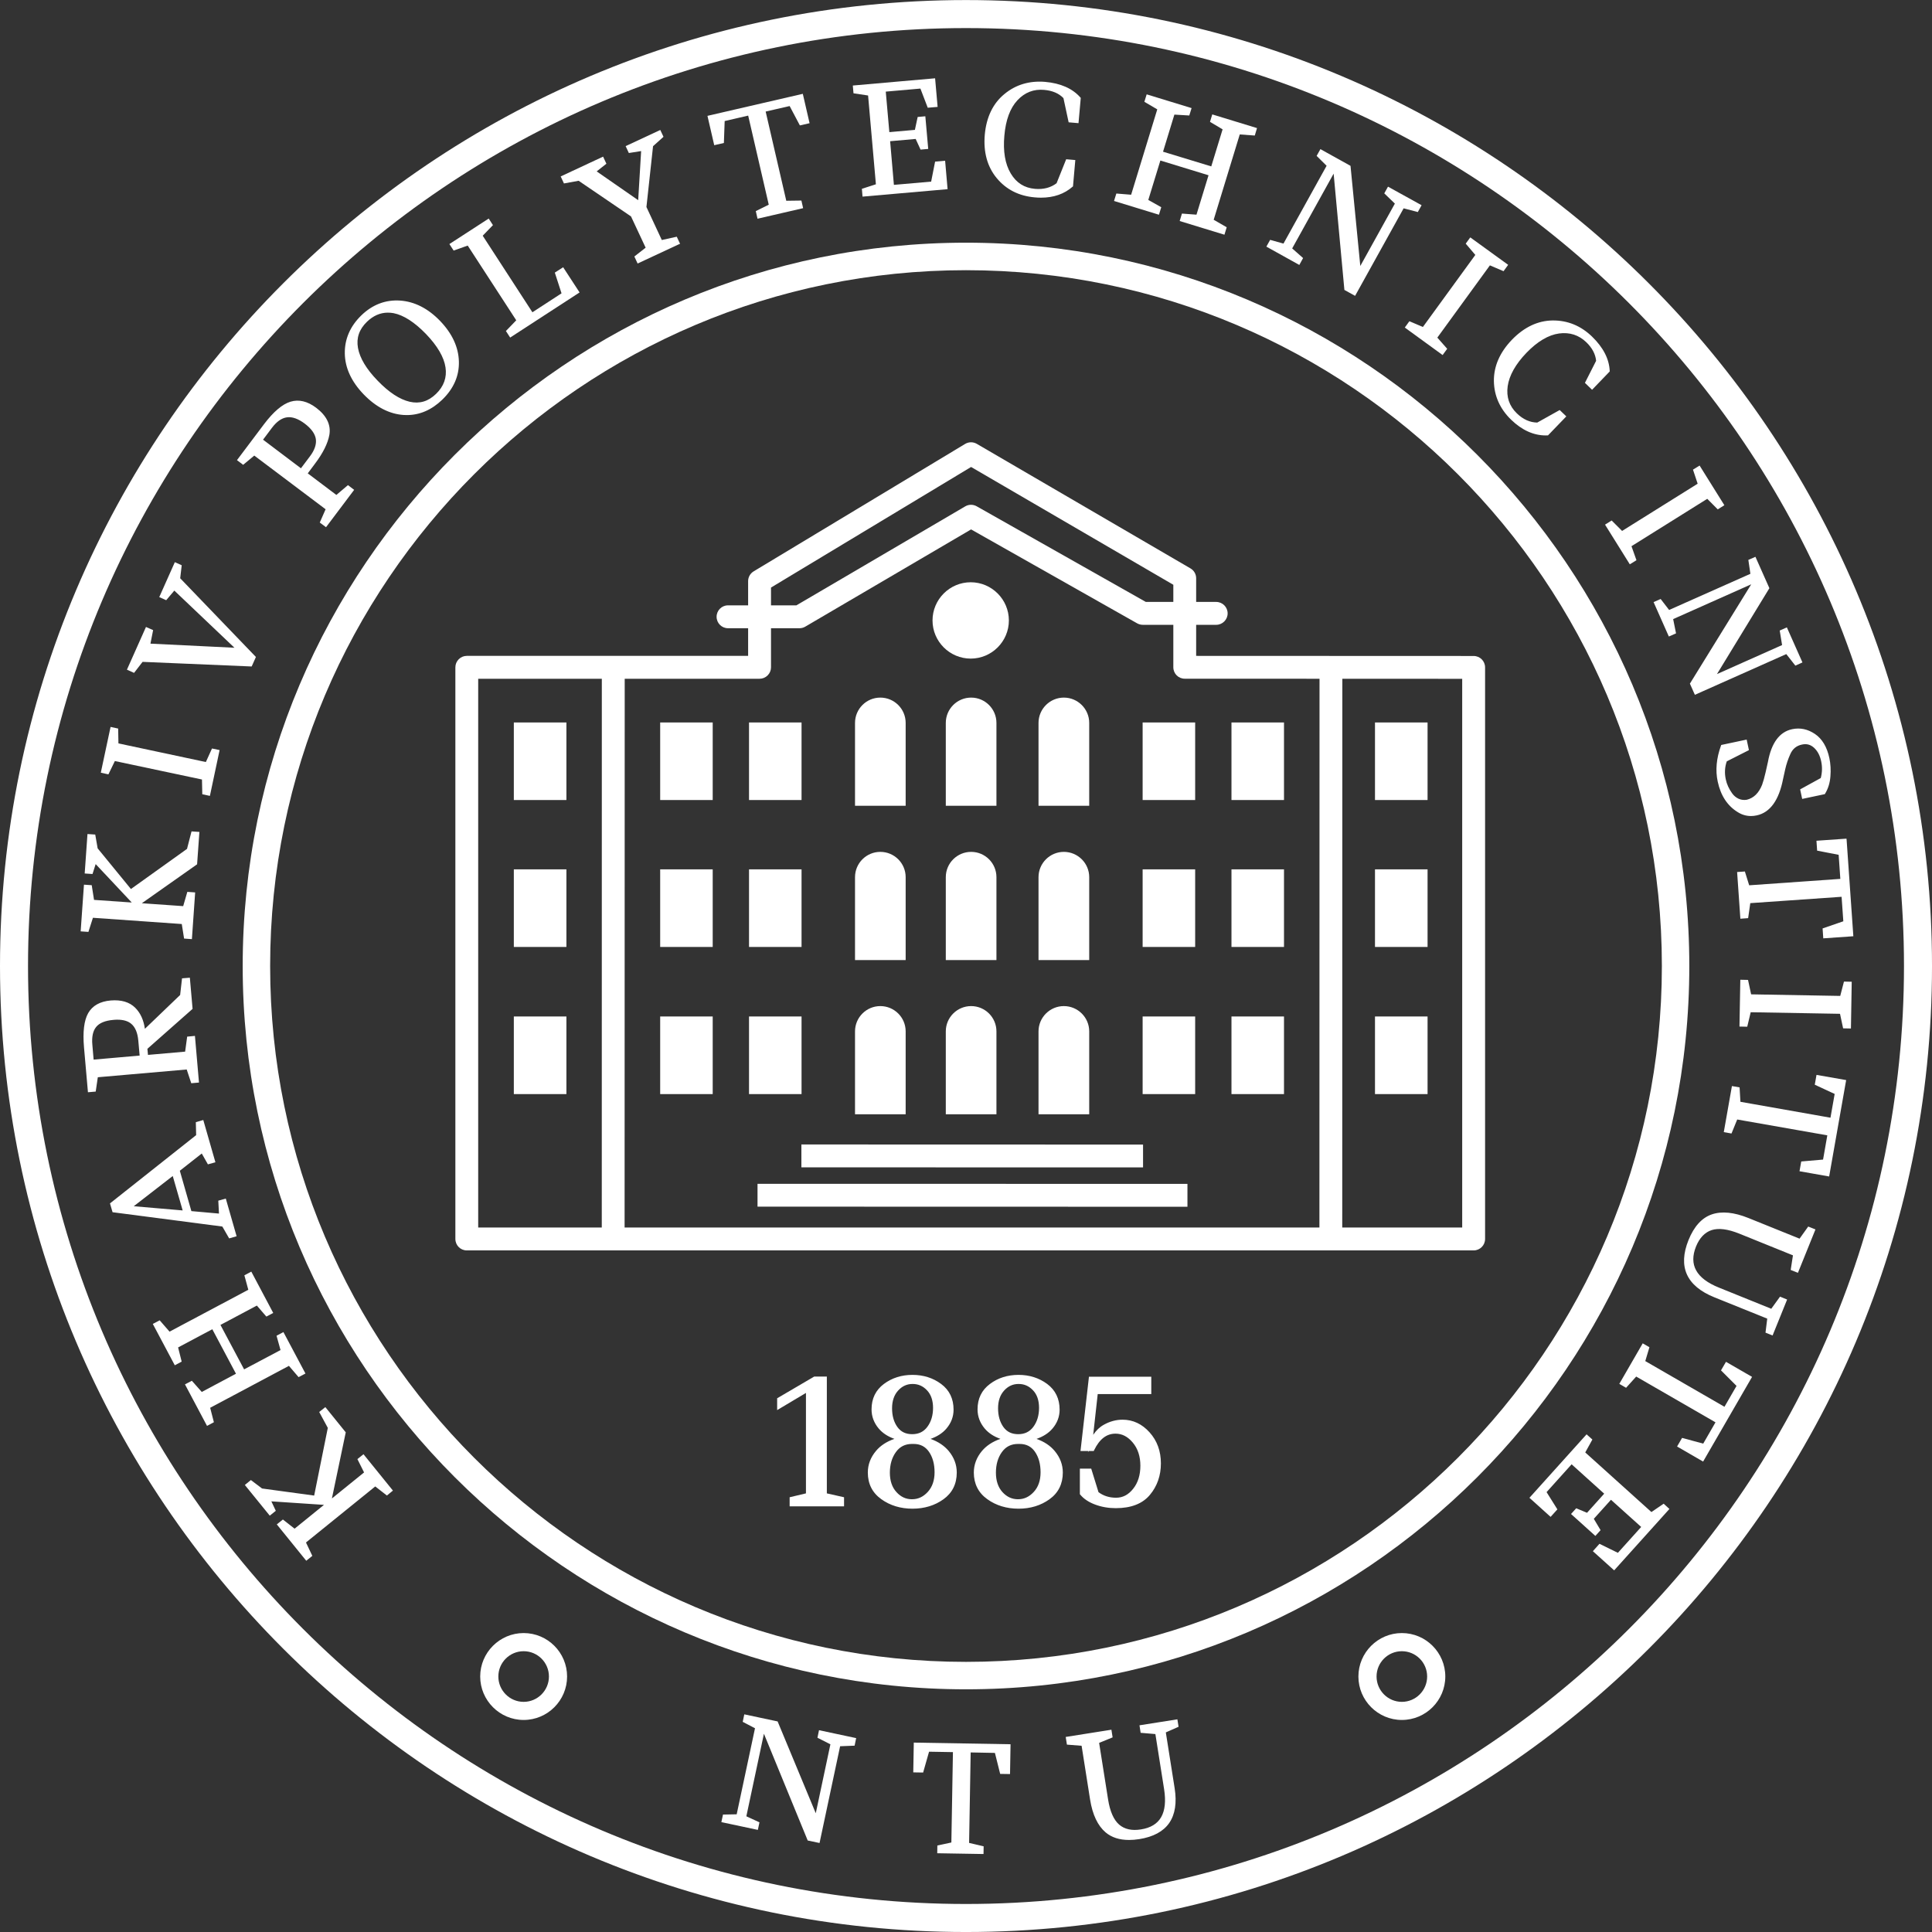 <svg width="250" height="250" viewBox="0 0 250 250" fill="none" xmlns="http://www.w3.org/2000/svg">
<rect x="0" y="0" width="250" height="250" fill="#333333" stroke="none"/>
<g clip-path="url(#clip0)">
<path d="M125 3.633C58.076 3.633 3.626 58.076 3.626 125C3.626 191.924 58.076 246.375 125 246.375C191.924 246.375 246.375 191.924 246.375 125C246.375 58.076 191.924 3.633 125 3.633ZM125 250.001C56.073 250.001 0 193.927 0 125C0 56.073 56.073 0.007 125 0.007C193.927 0.007 250.001 56.073 250.001 125C250.001 193.927 193.927 250.001 125 250.001Z" fill="white"/>
<path d="M34.929 195.883L31.927 192.176L32.471 191.741L33.842 192.78L40.788 193.724L42.602 184.74L41.529 182.758L42.072 182.323L44.55 185.385L42.669 194.342L47.328 190.58L46.465 188.855L47.008 188.421L50.6 192.855L50.057 193.296L48.556 192.121L39.376 199.55L40.198 201.281L39.655 201.716L36.063 197.282L36.606 196.847L38.12 198.035L42.384 194.586L34.827 194.084L35.472 195.442" fill="white"/>
<path d="M35.119 169.822L34.508 170.148L33.279 168.715L28.288 171.37L31.513 177.434L36.504 174.786L35.988 172.932L36.606 172.606L39.288 177.658L38.677 177.984L37.427 176.524L26.991 182.072L27.473 183.939L26.862 184.272L24.173 179.213L24.784 178.887L26.067 180.333L30.773 177.828L27.548 171.764L22.842 174.27L23.304 176.103L22.693 176.429L20.011 171.391L20.622 171.065L21.898 172.538L32.342 166.984L31.826 165.11L32.443 164.777" fill="white"/>
<path d="M23.874 156.826L22.455 151.883L16.846 156.222L23.874 156.826ZM30.4 159.854L29.734 160.044L28.879 158.551L14.701 156.704L14.436 155.78L25.558 146.966L25.517 145.337L26.19 145.147L27.656 150.273L26.991 150.463L26.163 149.004L23.066 151.428L24.628 156.88L28.519 157.226L28.43 155.495L29.103 155.305" fill="white"/>
<path d="M11.951 137.304L18.259 136.754L18.076 134.663C17.98 133.603 17.661 132.836 17.118 132.361C16.575 131.885 15.753 131.695 14.646 131.797C13.546 131.892 12.765 132.218 12.311 132.768C11.856 133.325 11.679 134.14 11.774 135.213L11.951 137.304ZM24.404 126.705L24.737 130.48L18.897 135.64L18.985 136.693L24.112 136.238L24.37 134.296L25.062 134.235L25.565 139.918L24.872 139.979L24.282 138.207L12.501 139.239L12.229 141.086L11.537 141.147L11.048 135.518C10.871 133.536 11.048 132.089 11.57 131.179C12.093 130.263 13.017 129.753 14.334 129.638C15.658 129.523 16.677 129.821 17.383 130.541C18.096 131.254 18.503 132.245 18.612 133.502L23.48 128.837L23.711 126.759" fill="white"/>
<path d="M11.149 112.866L11.482 108.106L12.175 108.154L12.473 109.851L16.907 115.284L24.349 109.946L24.92 107.767L25.613 107.814L25.334 111.746L17.858 117.022L23.827 117.436L24.37 115.596L25.062 115.643L24.669 121.334L23.976 121.286L23.671 119.398L11.896 118.577L11.319 120.397L10.627 120.349L11.027 114.659L11.72 114.706L12.019 116.608L17.485 116.995L12.297 111.474L11.842 112.914" fill="white"/>
<path d="M13.254 99.85L14.436 94.275L15.122 94.417L15.149 96.339L26.733 98.804L27.527 97.052L28.206 97.201L27.025 102.783L26.346 102.633L26.312 100.725L14.762 98.274L13.933 99.999" fill="white"/>
<path d="M20.839 77.177L22.713 72.974L23.331 73.252L23.134 74.889L32.905 85.054L32.457 86.065L18.367 85.461L17.294 86.853L16.656 86.568L18.979 81.36L19.617 81.645L19.257 83.458L30.8 84.015L22.543 76.165L21.457 77.456" fill="white"/>
<path d="M38.975 60.84L40.245 59.156C40.884 58.307 41.148 57.52 41.04 56.786C40.931 56.053 40.435 55.353 39.546 54.688C38.656 54.016 37.848 53.731 37.115 53.826C36.382 53.928 35.696 54.403 35.058 55.245L33.795 56.929L38.975 60.84ZM30.909 59.502L34.304 54.994C35.506 53.405 36.619 52.454 37.645 52.148C38.67 51.836 39.716 52.087 40.795 52.902C42.106 53.887 42.656 55 42.445 56.236C42.248 57.329 41.637 58.558 40.605 59.923L39.58 61.288L43.532 64.269L45.032 62.999L45.582 63.42L42.153 67.976L41.596 67.555L42.35 65.844L32.905 58.728L31.466 59.923" fill="white"/>
<path d="M47.185 50.906C45.616 49.283 44.815 47.558 44.795 45.732C44.768 43.905 45.46 42.303 46.879 40.938C48.298 39.566 49.921 38.942 51.761 39.071C53.595 39.193 55.279 40.048 56.82 41.651C58.355 43.24 59.149 44.944 59.203 46.764C59.258 48.584 58.558 50.193 57.112 51.592C55.659 52.99 54.036 53.636 52.237 53.52C50.437 53.405 48.753 52.536 47.185 50.906ZM55.245 43.097C53.731 41.529 52.305 40.612 50.967 40.354C49.629 40.096 48.434 40.483 47.375 41.502C46.316 42.527 45.908 43.708 46.153 45.06C46.397 46.404 47.26 47.85 48.747 49.385C50.234 50.926 51.639 51.85 52.97 52.155C54.301 52.468 55.496 52.108 56.548 51.096C57.601 50.078 58.029 48.882 57.825 47.511C57.621 46.139 56.759 44.672 55.245 43.097Z" fill="white"/>
<path d="M58.395 31.629L63.183 28.519L63.563 29.103L62.239 30.481L68.839 40.646L72.872 38.032L72.003 35.35L72.818 34.82L74.753 37.794L66.062 43.437L65.688 42.853L67.026 41.468L60.596 31.568L58.776 32.213" fill="white"/>
<path d="M72.784 22.91L77.951 20.5L78.25 21.131L76.919 22.183L82.738 26.224L83.152 19.345L81.475 19.603L81.19 18.992L85.359 17.05L85.644 17.661L84.341 18.829L83.472 26.814L85.536 31.255L87.471 30.834L87.763 31.459L82.596 33.869L82.304 33.238L83.763 32.104L81.794 27.887L74.909 23.209L73.076 23.542" fill="white"/>
<path d="M98.159 28.091L98.003 27.412L99.68 26.577L96.95 14.748L93.603 15.522L93.501 18.361L92.55 18.578L91.756 15.122L103.747 12.351L104.548 15.807L103.598 16.032L102.267 13.526L98.865 14.307L101.601 26.156L103.557 26.129L103.713 26.808" fill="white"/>
<path d="M110.544 11.224L120.845 10.328L121.143 13.675L120.166 13.757L119.215 11.278L114.428 11.693L114.924 17.288L118.529 16.969L118.889 15.298L119.582 15.237L119.921 19.108L119.229 19.169L118.597 17.79L114.992 18.109L115.514 24.112L120.641 23.664L121.143 21.077L122.142 20.988L122.427 24.316L111.773 25.246L111.712 24.56L113.525 23.969L112.493 12.209L110.605 11.917" fill="white"/>
<path d="M138.954 20.873L138.676 24.03C137.467 25.096 135.864 25.538 133.889 25.368C131.906 25.192 130.317 24.384 129.115 22.944C127.92 21.498 127.411 19.664 127.608 17.437C127.805 15.217 128.626 13.506 130.072 12.304C131.519 11.109 133.237 10.593 135.213 10.762C137.182 10.939 138.669 11.591 139.667 12.718L139.402 15.746L138.431 15.665L137.773 12.609C137.141 11.937 136.265 11.557 135.145 11.455C133.719 11.333 132.517 11.795 131.532 12.847C130.548 13.899 129.964 15.461 129.787 17.539C129.604 19.61 129.889 21.28 130.643 22.537C131.39 23.8 132.483 24.492 133.916 24.614C135.077 24.716 136.061 24.451 136.869 23.82L138.071 20.798" fill="white"/>
<path d="M152.867 28.485L153.071 27.819L154.952 27.969L156.602 22.564L150.036 20.554L148.379 25.959L150.056 26.903L149.852 27.561L144.379 25.891L144.576 25.226L146.498 25.382L149.954 14.069L148.291 13.091L148.494 12.426L153.967 14.096L153.763 14.762L151.842 14.646L150.28 19.746L156.853 21.756L158.408 16.656L156.778 15.685L156.982 15.027L162.441 16.69L162.238 17.356L160.302 17.213L156.839 28.526L158.53 29.49L158.326 30.155" fill="white"/>
<path d="M179.675 24.384L183.715 26.624L183.382 27.229L181.542 26.753L175.288 38.045L174.134 37.407L172.695 21.892L166.991 32.179L168.396 33.428L168.057 34.046L164.105 31.846L164.444 31.242L166.169 31.73L171.88 21.416L170.59 20.146L170.929 19.535L174.589 21.566L175.9 34.997L180.714 26.312L179.342 24.995" fill="white"/>
<path d="M190.295 30.956L194.912 34.311L194.505 34.874L192.732 34.121L185.766 43.702L187.042 45.141L186.635 45.698L182.024 42.343L182.425 41.787L184.183 42.527L191.123 32.98L189.887 31.52" fill="white"/>
<path d="M202.435 53.887L200.229 56.168C198.619 56.23 197.098 55.571 195.672 54.192C194.24 52.807 193.513 51.178 193.486 49.303C193.466 47.429 194.226 45.684 195.781 44.082C197.329 42.473 199.047 41.658 200.928 41.637C202.809 41.617 204.459 42.296 205.885 43.681C207.311 45.053 208.058 46.492 208.119 48L206.007 50.186L205.301 49.507L206.713 46.723C206.645 45.807 206.211 44.951 205.396 44.17C204.371 43.179 203.142 42.785 201.716 42.982C200.297 43.179 198.857 44.028 197.411 45.521C195.964 47.022 195.136 48.495 194.926 49.949C194.715 51.395 195.129 52.624 196.161 53.622C197.003 54.43 197.934 54.844 198.959 54.858L201.797 53.269" fill="white"/>
<path d="M219.866 60.487L222.894 65.322L222.303 65.688L220.945 64.323L210.903 70.604L211.548 72.41L210.957 72.777L207.929 67.942L208.519 67.576L209.871 68.92L219.886 62.667L219.282 60.854" fill="white"/>
<path d="M231.131 81.414L233.005 85.631L232.373 85.916L231.198 84.429L219.404 89.678L218.867 88.476L227.056 75.215L216.308 80.002L216.674 81.849L216.043 82.134L214.203 78.005L214.841 77.72L215.927 79.146L226.69 74.352L226.425 72.56L227.063 72.281L228.761 76.097L221.733 87.614L230.798 83.573L230.492 81.699" fill="white"/>
<path d="M222.439 101.092C222.133 99.673 222.276 98.159 222.853 96.556L225.882 95.911L226.113 96.971L223.308 98.396C223.009 99.184 222.955 100.019 223.138 100.888C223.281 101.533 223.566 102.165 224.008 102.776C224.238 103.095 224.537 103.34 224.89 103.509C225.243 103.672 225.63 103.727 226.058 103.666C227.022 103.421 227.735 102.735 228.17 101.622C228.326 101.201 228.482 100.651 228.638 99.965C228.795 99.286 228.896 98.838 228.937 98.641C229.372 96.23 230.377 94.859 231.945 94.526C232.916 94.316 233.86 94.512 234.756 95.117C235.653 95.721 236.25 96.726 236.542 98.132C236.698 98.851 236.746 99.625 236.685 100.447C236.624 101.262 236.4 101.982 236.019 102.606L233.337 103.17L233.14 102.233L235.748 100.8C235.972 100.033 235.999 99.259 235.836 98.478C235.666 97.69 235.34 97.079 234.858 96.631C234.369 96.183 233.792 96.033 233.134 96.176C232.366 96.332 231.816 96.794 231.49 97.541C231.205 98.172 230.988 98.831 230.838 99.496C230.696 100.169 230.601 100.59 230.56 100.753C230.037 103.455 228.937 104.99 227.274 105.343C226.445 105.519 225.671 105.39 224.965 104.949C223.654 104.154 222.819 102.871 222.439 101.092Z" fill="white"/>
<path d="M224.965 113.002L225.658 112.955L226.214 114.74L238.328 113.892L238.09 110.463L235.307 109.926L235.232 108.955L238.77 108.704L239.632 120.987L236.094 121.232L236.026 120.261L238.708 119.337L238.464 115.854L226.33 116.703L226.058 118.645L225.359 118.692" fill="white"/>
<path d="M239.435 127.207L239.34 132.911L238.641 132.897L238.24 131.016L226.405 130.806L225.957 132.68L225.264 132.666L225.366 126.963L226.058 126.976L226.452 128.837L238.26 129.047L238.742 127.194" fill="white"/>
<path d="M224.252 140.74L224.938 140.855L225.047 142.723L237.004 144.834L237.602 141.453L235.021 140.258L235.198 139.294L238.688 139.911L236.556 152.032L233.059 151.414L233.229 150.457L236.053 150.212L236.658 146.77L224.687 144.658L223.94 146.478L223.261 146.355" fill="white"/>
<path d="M231.022 168.254L229.27 172.586L228.645 172.335L228.869 170.522L221.896 167.704C218.379 166.285 217.299 163.888 218.657 160.527C219.356 158.809 220.321 157.736 221.57 157.308C222.813 156.88 224.347 157.03 226.174 157.77L232.923 160.499L234.044 158.924L234.689 159.189L232.55 164.478L231.905 164.214L232.203 162.326L225.101 159.467C223.593 158.856 222.371 158.707 221.427 159.012C220.49 159.318 219.777 160.058 219.309 161.233C218.311 163.698 219.329 165.551 222.371 166.78L229.263 169.564L230.397 168.003" fill="white"/>
<path d="M212.628 174.066L213.225 174.412L212.695 176.205L223.207 182.275L224.925 179.301L222.915 177.298L223.404 176.456L226.479 178.228L220.321 188.889L217.252 187.117L217.741 186.268L220.477 187.008L222.222 183.98L211.69 177.902L210.38 179.356L209.776 179.009" fill="white"/>
<path d="M215.778 195.272L208.859 202.958L206.36 200.711L207.012 199.984L209.402 201.145L212.614 197.58L208.445 193.819L206.02 196.514L206.896 197.981L206.428 198.497L203.542 195.897L204.004 195.38L205.403 195.958L207.833 193.269L203.352 189.235L199.909 193.058L201.301 195.299L200.636 196.039L198.157 193.798L205.314 185.847L205.83 186.316L204.907 187.986L213.68 195.883L215.262 194.803" fill="white"/>
<path d="M32.172 192.203L34.956 195.638L35.255 195.394L34.535 193.887L34.84 193.907L42.479 194.409L42.5 194.308L44.36 185.433L42.045 182.567L41.753 182.805L42.785 184.713L42.771 184.774L40.931 193.921L33.774 192.943L32.471 191.958L32.172 192.203ZM36.307 197.309L39.682 201.471L39.981 201.234L39.166 199.502L39.268 199.414L48.55 191.897L50.057 193.072L50.356 192.827L46.981 188.672L46.689 188.903L47.545 190.627L42.839 194.437L38.12 198.259L36.606 197.071L36.307 197.309ZM39.627 201.96L35.818 197.255L36.606 196.623L38.12 197.811L41.923 194.729L35.112 194.274L35.689 195.496L34.908 196.127L31.683 192.155L32.464 191.517L33.91 192.61L40.653 193.527L42.418 184.767L41.305 182.71L42.099 182.078L44.74 185.345L42.948 193.9L47.11 190.532L46.248 188.808L47.036 188.176L50.845 192.882L50.064 193.52L48.557 192.345L39.593 199.597L40.415 201.329" fill="white"/>
<path d="M24.411 179.288L26.93 184.034L27.269 183.851L26.78 181.983L37.468 176.3L38.718 177.76L39.057 177.583L36.531 172.844L36.198 173.02L36.714 174.874L31.445 177.672L28.05 171.296L33.319 168.498L34.548 169.924L34.881 169.748L32.369 165.015L32.036 165.198L32.545 167.072L32.423 167.14L21.858 172.756L20.581 171.289L20.248 171.465L22.767 176.191L23.1 176.015L22.632 174.182L27.616 171.527L31.011 177.903L26.027 180.551L24.743 179.104L24.411 179.288ZM26.787 184.509L23.935 179.138L24.825 178.67L26.108 180.116L30.535 177.76L27.473 172.002L23.046 174.358L23.508 176.191L22.618 176.667L19.773 171.316L20.663 170.848L21.939 172.314L32.131 166.896L31.622 165.022L32.518 164.546L35.356 169.897L34.467 170.365L33.238 168.94L28.526 171.445L31.588 177.196L36.3 174.698L35.784 172.844L36.674 172.369L39.526 177.733L38.636 178.201L37.387 176.741L27.195 182.167L27.677 184.034" fill="white"/>
<path d="M17.308 156.086L23.637 156.629L22.353 152.175L17.308 156.086ZM24.112 157.016L23.854 156.996L16.385 156.357L22.55 151.584L24.112 157.016ZM14.836 156.547L28.987 158.388L29.822 159.834L30.189 159.732L28.98 155.522L28.614 155.624L28.702 157.423L24.492 157.043L22.869 151.367L26.21 148.739L27.072 150.26L27.439 150.151L26.067 145.364L25.694 145.473L25.735 147.055L25.667 147.102L14.633 155.848L14.836 156.547ZM29.653 160.248L28.77 158.713L14.565 156.86L14.232 155.719L14.327 155.644L25.382 146.885L25.341 145.208L26.305 144.929L27.874 150.396L26.903 150.667L26.108 149.262L23.27 151.496L24.764 156.717L28.335 157.036L28.247 155.366L29.218 155.094L30.617 159.97" fill="white"/>
<path d="M15.183 131.947C15.02 131.947 14.843 131.953 14.667 131.974C13.614 132.062 12.867 132.368 12.446 132.884C12.025 133.393 11.855 134.174 11.951 135.199L12.114 137.114L18.069 136.591L17.899 134.676C17.811 133.665 17.512 132.931 17.003 132.497C16.588 132.13 15.977 131.947 15.183 131.947ZM11.794 137.494L11.598 135.226C11.502 134.113 11.693 133.244 12.175 132.66C12.664 132.069 13.492 131.723 14.633 131.621C15.78 131.526 16.656 131.723 17.24 132.232C17.811 132.734 18.15 133.542 18.245 134.649L18.442 136.91L11.794 137.494ZM14.877 129.787C14.707 129.787 14.531 129.794 14.348 129.808C13.098 129.916 12.209 130.412 11.72 131.268C11.217 132.144 11.047 133.57 11.224 135.505L11.699 140.957L12.08 140.923L12.351 139.076L24.404 138.017L24.994 139.796L25.368 139.762L24.906 134.425L24.526 134.459L24.268 136.401L24.125 136.415L18.829 136.883L18.714 135.573L24.553 130.405L24.248 126.888L23.874 126.922L23.65 128.918L23.602 128.959L18.469 133.882L18.442 133.515C18.333 132.307 17.933 131.342 17.261 130.663C16.677 130.073 15.896 129.787 14.877 129.787ZM11.38 141.337L10.871 135.539C10.694 133.529 10.878 132.035 11.414 131.091C11.971 130.127 12.942 129.584 14.32 129.461C15.685 129.346 16.765 129.665 17.505 130.412C18.177 131.084 18.591 132.001 18.748 133.128L23.311 128.748L23.555 126.596L24.567 126.515L24.92 130.548L19.073 135.715L19.148 136.503L23.956 136.082L24.22 134.14L25.225 134.045L25.748 140.081L24.75 140.17L24.159 138.391L12.657 139.395L12.385 141.249" fill="white"/>
<path d="M12.222 111.142L17.668 116.934L25.164 111.651L25.422 107.984L25.049 107.95L24.506 110.055L24.451 110.089L16.874 115.521L12.304 109.926L12.025 108.324L11.645 108.296L11.34 112.703L11.72 112.73L12.222 111.142ZM24.125 121.123L24.506 121.15L24.879 115.806L24.499 115.779L23.956 117.619L17.356 117.158L11.863 116.777L11.564 114.869L11.19 114.849L10.81 120.186L11.197 120.22L11.774 118.393L11.91 118.407L23.827 119.235L24.125 121.123ZM24.832 121.524L23.82 121.449L23.521 119.568L12.025 118.76L11.441 120.587L10.437 120.519L10.864 114.476L11.869 114.543L12.168 116.445L17.05 116.784L12.379 111.814L11.971 113.097L10.959 113.029L11.319 107.923L12.324 107.991L12.636 109.777L16.942 115.039L24.2 109.845L24.784 107.583L25.803 107.651L25.504 111.841L25.436 111.888L18.354 116.879L23.704 117.253L24.241 115.406L25.253 115.48" fill="white"/>
<path d="M26.516 102.491L26.889 102.572L28.003 97.33L27.629 97.256L26.835 99.001L26.699 98.974L14.979 96.482L14.952 94.56L14.572 94.478L13.458 99.714L13.832 99.795L14.667 98.077L26.482 100.583L26.516 102.491ZM27.161 102.987L26.176 102.776L26.135 100.868L14.864 98.478L14.028 100.203L13.044 99.985L14.307 94.064L15.291 94.275L15.325 96.196L26.638 98.607L27.432 96.855L28.417 97.059" fill="white"/>
<path d="M16.887 86.48L17.24 86.636L18.286 85.285H18.374L32.348 85.882L32.702 85.088L22.951 74.95L23.141 73.354L22.801 73.205L21.07 77.089L21.409 77.238L22.53 75.914L31.262 84.212L19.046 83.621L19.413 81.747L19.067 81.591L16.887 86.48ZM17.349 87.07L16.425 86.656L18.89 81.129L19.814 81.536L19.467 83.288L30.338 83.818L22.557 76.423L21.505 77.666L20.608 77.265L22.625 72.743L23.514 73.144L23.317 74.828L33.116 85.013L32.566 86.242L18.449 85.644" fill="white"/>
<path d="M34.039 56.895L38.942 60.596L40.103 59.054C40.714 58.246 40.965 57.492 40.87 56.813C40.768 56.134 40.286 55.462 39.444 54.824C38.595 54.186 37.815 53.907 37.136 54.002C36.456 54.09 35.805 54.545 35.194 55.353L34.039 56.895ZM39.01 61.084L33.544 56.963L34.915 55.143C35.587 54.26 36.321 53.758 37.088 53.656C37.862 53.547 38.724 53.846 39.648 54.545C40.578 55.238 41.101 55.985 41.216 56.766C41.332 57.54 41.047 58.382 40.381 59.265L39.01 61.084ZM41.814 67.501L42.119 67.732L45.338 63.454L45.039 63.223L43.539 64.493L39.336 61.322L40.463 59.815C41.474 58.484 42.079 57.268 42.276 56.209C42.472 55.028 41.956 53.995 40.694 53.038C39.668 52.271 38.657 52.02 37.692 52.312C36.708 52.61 35.614 53.547 34.447 55.096L31.153 59.468L31.459 59.699L32.898 58.504L42.568 65.79L41.814 67.501ZM42.187 68.221L41.379 67.617L42.133 65.899L32.905 58.952L31.466 60.147L30.664 59.543L34.168 54.885C35.384 53.276 36.538 52.298 37.59 51.979C38.67 51.653 39.784 51.918 40.904 52.76C42.262 53.785 42.839 54.967 42.622 56.263C42.418 57.384 41.787 58.647 40.741 60.025L39.824 61.254L43.525 64.045L45.026 62.775L45.827 63.386" fill="white"/>
<path d="M50.186 40.456C49.208 40.456 48.305 40.85 47.497 41.624C46.472 42.615 46.092 43.729 46.322 45.026C46.56 46.343 47.416 47.769 48.869 49.263C50.329 50.777 51.721 51.687 53.011 51.986C54.294 52.278 55.408 51.952 56.426 50.967C57.431 49.996 57.845 48.842 57.648 47.538C57.452 46.214 56.603 44.761 55.123 43.219C53.636 41.685 52.23 40.782 50.933 40.524C50.682 40.476 50.431 40.456 50.186 40.456ZM53.873 52.441C53.568 52.441 53.248 52.4 52.929 52.325C51.571 52.013 50.118 51.069 48.618 49.507C47.117 47.959 46.227 46.472 45.983 45.087C45.732 43.688 46.16 42.439 47.253 41.373C48.353 40.32 49.609 39.913 51.001 40.184C52.366 40.449 53.839 41.386 55.374 42.975C56.908 44.571 57.791 46.085 57.995 47.484C58.205 48.91 57.757 50.166 56.664 51.218C55.829 52.033 54.892 52.441 53.873 52.441ZM47.307 50.784C48.842 52.373 50.498 53.228 52.25 53.344C53.982 53.452 55.584 52.828 56.99 51.469C58.389 50.111 59.074 48.529 59.027 46.771C58.979 45.005 58.192 43.321 56.691 41.766C55.191 40.211 53.527 39.363 51.748 39.247C49.982 39.118 48.38 39.736 47.002 41.06C45.63 42.391 44.944 43.96 44.971 45.732C44.992 47.504 45.779 49.202 47.307 50.784ZM52.644 53.71C52.502 53.71 52.366 53.703 52.223 53.697C50.39 53.575 48.651 52.678 47.056 51.028C45.467 49.378 44.645 47.599 44.618 45.732C44.591 43.864 45.318 42.208 46.757 40.809C48.203 39.41 49.887 38.772 51.768 38.894C53.642 39.023 55.381 39.906 56.942 41.522C58.504 43.145 59.326 44.903 59.38 46.764C59.434 48.624 58.708 50.288 57.227 51.721C55.863 53.038 54.321 53.71 52.644 53.71Z" fill="white"/>
<path d="M65.905 42.873L66.116 43.199L74.508 37.747L72.763 35.065L72.213 35.424L73.076 38.106L68.791 40.891L68.696 40.741L62.015 30.461L63.339 29.082L63.128 28.763L58.633 31.683L58.844 32.002L60.663 31.357L60.745 31.473L67.25 41.488L65.905 42.873ZM66.014 43.681L65.464 42.833L66.802 41.447L60.521 31.778L58.701 32.423L58.151 31.581L63.237 28.281L63.787 29.13L62.463 30.502L68.893 40.408L72.662 37.957L71.793 35.275L72.872 34.582L74.997 37.842" fill="white"/>
<path d="M82.521 33.292L82.677 33.639L87.532 31.378L87.376 31.031L85.441 31.459L85.38 31.33L83.288 26.848L84.171 18.741L84.225 18.7L85.427 17.614L85.271 17.281L81.421 19.081L81.577 19.413L83.343 19.135L82.894 26.543L82.636 26.373L76.627 22.19L78.033 21.084L77.87 20.73L73.015 22.998L73.178 23.345L74.95 23.019L75.011 23.059L81.93 27.772L81.951 27.813L83.981 32.158L82.521 33.292ZM82.507 34.1L82.086 33.19L83.546 32.05L81.652 28.003L74.875 23.392L72.974 23.738L72.553 22.829L78.039 20.269L78.467 21.185L77.211 22.177L82.582 25.905L82.962 19.549L81.373 19.8L80.959 18.911L81.115 18.836L85.441 16.819L85.855 17.702L84.504 18.918L83.648 26.787L85.638 31.058L87.573 30.631L88.001 31.547L87.838 31.615" fill="white"/>
<path d="M98.2 27.507L98.288 27.881L103.503 26.679L103.421 26.305L101.466 26.332L101.432 26.197L98.654 14.178L102.355 13.322L103.686 15.828L104.338 15.678L103.618 12.562L91.966 15.258L92.679 18.367L93.331 18.218L93.426 15.387L93.562 15.359L97.079 14.538L99.883 26.679L98.2 27.507ZM98.023 28.302L97.799 27.317L99.476 26.488L96.814 14.959L93.772 15.665L93.671 18.503L92.421 18.788L91.545 14.993L91.715 14.952L103.883 12.141L104.759 15.943L103.503 16.229L102.179 13.723L99.076 14.436L101.744 25.979L103.7 25.952L103.924 26.937" fill="white"/>
<path d="M111.895 24.682L111.929 25.056L122.237 24.16L121.979 21.179L121.293 21.24L120.783 23.827L115.351 24.302L115.338 24.125L114.801 17.947L118.706 17.607L119.337 18.985L119.731 18.951L119.425 15.434L119.032 15.461L118.672 17.132L114.761 17.478L114.238 11.537L119.33 11.095L120.281 13.574L120.953 13.512L120.688 10.518L110.734 11.387L110.768 11.767L112.656 12.053L113.708 24.092L111.895 24.682ZM111.61 25.443L111.528 24.431L113.341 23.847L112.33 12.358L110.442 12.073L110.354 11.068L121.001 10.131L121.327 13.832L120.05 13.94L119.1 11.462L114.618 11.856L115.08 17.098L118.387 16.806L118.746 15.135L119.738 15.047L120.111 19.271L119.12 19.359L118.488 17.98L115.182 18.272L115.67 23.922L120.491 23.501L121.001 20.914L122.298 20.798L122.617 24.479" fill="white"/>
<path d="M134.493 10.905C132.863 10.905 131.417 11.421 130.188 12.44C128.782 13.601 127.974 15.291 127.784 17.458C127.594 19.624 128.083 21.43 129.251 22.829C130.412 24.227 131.974 25.022 133.902 25.192C135.797 25.361 137.345 24.94 138.506 23.942L138.764 21.029L138.187 20.982L137.012 23.929L136.971 23.956C136.129 24.614 135.084 24.886 133.902 24.791C132.415 24.655 131.268 23.929 130.493 22.632C129.719 21.342 129.427 19.624 129.611 17.519C129.794 15.414 130.398 13.798 131.403 12.725C132.429 11.638 133.692 11.156 135.158 11.285C136.319 11.387 137.243 11.795 137.902 12.494L137.935 12.528L138.574 15.502L139.239 15.563L139.484 12.779C138.526 11.727 137.08 11.109 135.199 10.939C134.961 10.919 134.724 10.905 134.493 10.905ZM134.697 25.579C134.425 25.579 134.153 25.565 133.875 25.538C131.851 25.361 130.201 24.526 128.979 23.053C127.757 21.579 127.234 19.685 127.431 17.424C127.635 15.162 128.484 13.39 129.964 12.175C131.444 10.946 133.216 10.43 135.226 10.593C137.236 10.769 138.777 11.448 139.796 12.609L139.85 12.664L139.558 15.937L138.282 15.828L137.61 12.698C137.019 12.08 136.184 11.727 135.124 11.632C133.773 11.503 132.605 11.958 131.661 12.969C130.711 13.981 130.14 15.522 129.964 17.553C129.78 19.576 130.059 21.226 130.792 22.448C131.519 23.664 132.544 24.316 133.929 24.438C135.016 24.533 135.96 24.288 136.72 23.711L137.963 20.608L139.144 20.71L138.845 24.119L138.791 24.16C137.718 25.103 136.347 25.579 134.697 25.579Z" fill="white"/>
<path d="M153.084 28.369L158.211 29.938L158.32 29.571L156.636 28.6L160.173 17.03L162.108 17.172L162.224 16.812L157.097 15.244L156.989 15.604L158.618 16.575L156.968 21.973L150.063 19.861L151.713 14.463L153.641 14.579L153.75 14.219L148.61 12.643L148.494 13.01L150.165 13.988L146.62 25.565L144.705 25.409L144.597 25.776L149.737 27.344L149.845 26.984L148.168 26.04L148.216 25.904L149.92 20.337L156.819 22.448L155.081 28.152L153.2 28.003L153.084 28.369ZM158.442 30.372L152.65 28.6L152.942 27.636L154.823 27.779L156.384 22.679L150.151 20.771L148.589 25.871L150.266 26.814L149.968 27.785L144.155 26.006L144.454 25.042L146.369 25.198L149.75 14.151L148.08 13.173L148.379 12.209L154.191 13.988L153.892 14.945L151.964 14.83L150.497 19.63L156.737 21.532L158.204 16.738L156.574 15.767L156.866 14.803L162.658 16.575L162.367 17.539L160.425 17.396L157.05 28.437L158.734 29.408" fill="white"/>
<path d="M174.297 37.298L175.214 37.808L181.454 26.55L183.294 27.032L183.477 26.692L179.743 24.621L179.559 24.961L180.931 26.278L180.863 26.4L175.777 35.574L174.426 21.674L170.997 19.773L170.807 20.113L172.097 21.389L172.036 21.498L166.257 31.934L164.526 31.445L164.342 31.778L167.989 33.801L168.179 33.469L166.767 32.219L172.817 21.308L174.297 37.298ZM175.349 38.283L173.964 37.516L172.572 22.469L167.208 32.145L168.62 33.394L168.131 34.284L163.867 31.914L164.356 31.038L166.081 31.52L171.662 21.45L170.372 20.174L170.861 19.298L174.752 21.457L174.765 21.552L176.022 34.419L180.496 26.346L179.125 25.022L179.607 24.153L183.953 26.556L183.464 27.439L181.63 26.957" fill="white"/>
<path d="M182.269 42.31L186.601 45.453L186.825 45.155L185.548 43.708L192.671 33.903L194.443 34.657L194.668 34.352L190.335 31.201L190.111 31.513L191.347 32.966L191.266 33.082L184.245 42.744L182.486 42.004L182.269 42.31ZM186.676 45.942L186.533 45.84L181.78 42.384L182.371 41.569L184.122 42.31L190.906 32.987L189.663 31.527L190.254 30.719L195.156 34.27L194.559 35.092L192.793 34.338L185.99 43.688L187.266 45.134" fill="white"/>
<path d="M201.01 41.814H200.928C199.101 41.834 197.418 42.636 195.903 44.204C194.396 45.766 193.635 47.484 193.663 49.303C193.683 51.116 194.403 52.719 195.788 54.063C197.159 55.387 198.626 56.053 200.154 55.992L202.184 53.887L201.77 53.486L199.006 55.034H198.959C197.893 55.021 196.908 54.586 196.039 53.744C194.966 52.712 194.532 51.429 194.749 49.921C194.966 48.441 195.815 46.92 197.282 45.399C198.755 43.878 200.235 43.009 201.695 42.805C203.169 42.602 204.452 43.016 205.518 44.041C206.353 44.849 206.815 45.752 206.89 46.71V46.757L205.518 49.473L206 49.942L207.942 47.932C207.861 46.506 207.127 45.121 205.763 43.803C204.398 42.486 202.802 41.814 201.01 41.814ZM200.011 56.345C198.443 56.345 196.942 55.666 195.543 54.315C194.09 52.909 193.337 51.218 193.309 49.303C193.289 47.389 194.077 45.589 195.652 43.953C197.234 42.323 199.006 41.488 200.921 41.468C202.843 41.454 204.554 42.147 206.007 43.552C207.46 44.958 208.227 46.452 208.295 47.993V48.068L206.014 50.437L205.09 49.541L206.537 46.689C206.455 45.834 206.034 45.026 205.274 44.292C204.296 43.349 203.108 42.968 201.743 43.152C200.364 43.342 198.945 44.184 197.533 45.644C196.121 47.11 195.299 48.57 195.095 49.969C194.898 51.361 195.299 52.542 196.284 53.493C197.085 54.267 197.947 54.661 198.918 54.681L201.824 53.058L202.68 53.88L200.31 56.338H200.235C200.161 56.345 200.086 56.345 200.011 56.345Z" fill="white"/>
<path d="M208.173 67.997L211.011 72.539L211.33 72.343L210.685 70.529L210.808 70.455L220.966 64.106L222.331 65.471L222.65 65.267L219.811 60.724L219.492 60.928L220.09 62.741L209.843 69.144L208.492 67.8L208.173 67.997ZM210.896 73.022L207.691 67.888L208.546 67.352L209.898 68.703L219.676 62.592L219.071 60.772L219.927 60.242L223.132 65.376L222.276 65.912L220.918 64.547L211.113 70.679L211.758 72.492" fill="white"/>
<path d="M219.065 88.49L219.492 89.447L231.246 84.212L232.428 85.699L232.774 85.549L231.042 81.645L230.689 81.801L230.995 83.682L230.866 83.736L221.285 88.001L228.564 76.084L226.968 72.512L226.622 72.668L226.887 74.461L226.765 74.515L215.873 79.364L214.787 77.938L214.434 78.094L216.131 81.903L216.477 81.747L216.111 79.9L216.233 79.846L227.505 74.828L219.065 88.49ZM219.316 89.909L218.671 88.462L218.718 88.388L226.608 75.609L216.505 80.111L216.878 81.957L215.948 82.365L213.972 77.91L214.889 77.51L215.982 78.929L226.5 74.251L226.235 72.451L227.152 72.05L228.958 76.111L222.174 87.227L230.601 83.472L230.295 81.591L231.219 81.183L233.236 85.719L232.319 86.133L231.144 84.639" fill="white"/>
<path d="M222.609 101.058C222.976 102.776 223.797 104.032 225.053 104.799C225.726 105.214 226.459 105.336 227.24 105.173C228.822 104.833 229.881 103.34 230.391 100.719C230.431 100.542 230.526 100.135 230.669 99.462C230.818 98.777 231.042 98.104 231.328 97.466C231.681 96.672 232.271 96.176 233.1 95.999C233.82 95.85 234.444 96.02 234.974 96.502C235.483 96.97 235.83 97.622 236.006 98.437C236.176 99.252 236.149 100.06 235.918 100.848L235.897 100.916L235.836 100.949L233.338 102.321L233.473 102.966L235.911 102.45C236.25 101.866 236.447 101.187 236.509 100.433C236.57 99.639 236.522 98.872 236.373 98.172C236.088 96.814 235.51 95.837 234.655 95.266C233.806 94.689 232.903 94.499 231.979 94.696C230.499 95.015 229.535 96.346 229.114 98.668L228.808 100.006C228.652 100.685 228.496 101.248 228.333 101.683C227.871 102.851 227.124 103.577 226.099 103.835C225.631 103.903 225.203 103.849 224.816 103.666C224.436 103.489 224.116 103.224 223.865 102.878C223.41 102.253 223.111 101.595 222.969 100.922C222.779 100.019 222.833 99.15 223.139 98.335L223.166 98.267L225.916 96.875L225.746 96.115L222.989 96.706C222.446 98.24 222.324 99.7 222.609 101.058ZM226.574 105.594C225.977 105.594 225.407 105.431 224.877 105.098C223.532 104.283 222.657 102.946 222.27 101.133C221.957 99.68 222.1 98.125 222.691 96.495L222.724 96.4L226.018 95.701L226.31 97.066L223.444 98.519C223.186 99.252 223.139 100.04 223.315 100.848C223.444 101.472 223.723 102.083 224.15 102.674C224.368 102.973 224.632 103.197 224.965 103.353C225.291 103.503 225.644 103.55 226.031 103.489C226.934 103.265 227.586 102.627 228.014 101.554C228.163 101.14 228.32 100.59 228.469 99.931L228.768 98.6C229.216 96.128 230.268 94.703 231.905 94.356C232.93 94.139 233.915 94.343 234.852 94.974C235.782 95.599 236.413 96.651 236.719 98.098C236.875 98.831 236.923 99.625 236.855 100.454C236.794 101.296 236.563 102.049 236.169 102.695L236.128 102.762L233.202 103.38L232.937 102.145L235.605 100.678C235.796 99.972 235.816 99.245 235.66 98.512C235.504 97.765 235.191 97.181 234.736 96.76C234.288 96.353 233.779 96.21 233.175 96.346C232.455 96.495 231.952 96.909 231.654 97.609C231.375 98.227 231.158 98.872 231.008 99.537C230.866 100.209 230.771 100.63 230.73 100.793C230.194 103.557 229.046 105.146 227.315 105.512C227.063 105.567 226.819 105.594 226.574 105.594Z" fill="white"/>
<path d="M236.21 120.383L236.257 121.048L239.442 120.824L238.613 108.894L235.422 109.118L235.469 109.783L238.253 110.32L238.511 114.054L238.342 114.068L226.092 114.924L225.529 113.138L225.155 113.165L225.522 118.502L225.902 118.482L226.181 116.54L226.323 116.526L238.627 115.671L238.892 119.459L238.763 119.5L236.21 120.383ZM235.931 121.422L235.843 120.138L238.525 119.215L238.301 116.044L226.486 116.866L226.208 118.808L225.203 118.882L224.782 112.839L225.787 112.771L226.343 114.557L238.138 113.729L237.921 110.612L235.137 110.075L235.048 108.792L238.932 108.521L238.953 108.697L239.822 121.15" fill="white"/>
<path d="M238.783 132.721L239.163 132.727L239.258 127.377L238.878 127.37L238.389 129.224L238.254 129.217L226.316 129.013L225.916 127.146L225.536 127.139L225.44 132.49L225.821 132.497L226.262 130.629H226.405L238.383 130.84L238.783 132.721ZM239.51 133.087L238.498 133.067L238.097 131.186L226.54 130.982L226.092 132.857L225.087 132.836L225.196 126.779L226.194 126.8L226.595 128.667L238.125 128.871L238.607 127.017L239.612 127.037" fill="white"/>
<path d="M233.263 151.272L236.413 151.828L238.484 140.047L235.341 139.497L235.218 140.156L237.792 141.351L237.147 145.038L236.97 145.011L224.877 142.872L224.768 141.005L224.395 140.944L223.465 146.213L223.838 146.281L224.578 144.461L224.714 144.488L236.862 146.627L236.203 150.375L233.378 150.62L233.263 151.272ZM236.692 152.236L232.855 151.557L233.079 150.294L235.904 150.049L236.454 146.912L224.795 144.862L224.055 146.675L223.057 146.498L224.11 140.536L225.101 140.706L225.21 142.573L236.862 144.631L237.405 141.555L234.831 140.36L235.055 139.09L238.892 139.762" fill="white"/>
<path d="M228.836 172.219L229.175 172.355L230.798 168.349L230.459 168.213L229.318 169.775L222.304 166.943C220.749 166.319 219.696 165.517 219.173 164.553C218.637 163.589 218.623 162.448 219.146 161.165C219.635 159.949 220.382 159.168 221.373 158.843C222.351 158.523 223.628 158.68 225.169 159.297L232.394 162.217L232.102 164.105L232.455 164.248L234.458 159.284L234.105 159.141L232.985 160.71L232.862 160.662L226.106 157.933C224.327 157.213 222.826 157.064 221.625 157.471C220.436 157.878 219.492 158.931 218.82 160.594C217.496 163.881 218.521 166.149 221.957 167.541L229.06 170.406L228.836 172.219ZM229.372 172.81L228.455 172.443L228.68 170.63L221.828 167.867C218.223 166.407 217.102 163.915 218.494 160.459C219.207 158.7 220.219 157.58 221.516 157.138C222.792 156.704 224.381 156.86 226.235 157.607L232.862 160.282L233.983 158.714L234.92 159.087L232.652 164.702L231.715 164.329L232.007 162.441L225.04 159.623C223.58 159.039 222.385 158.883 221.482 159.175C220.599 159.467 219.92 160.18 219.465 161.294C218.99 162.475 218.997 163.514 219.479 164.383C219.961 165.273 220.959 166.027 222.433 166.617L229.202 169.354L230.336 167.785L231.253 168.159" fill="white"/>
<path d="M217.489 187.049L220.26 188.651L226.242 178.29L223.471 176.694L223.139 177.271L225.142 179.274L223.274 182.52L223.118 182.425L212.485 176.293L213.021 174.494L212.688 174.304L210.013 178.941L210.346 179.132L211.656 177.679L211.779 177.753L222.46 183.919L220.565 187.212L217.822 186.472L217.489 187.049ZM220.382 189.127L217.014 187.178L217.659 186.064L220.395 186.805L221.984 184.048L211.724 178.127L210.414 179.58L209.538 179.071L212.566 173.828L213.435 174.331L212.899 176.124L223.145 182.038L224.707 179.335L222.697 177.325L223.342 176.219L226.717 178.167" fill="white"/>
<path d="M206.604 200.697L208.845 202.707L215.527 195.285L215.242 195.027L213.666 196.107L213.564 196.019L204.69 188.02L205.613 186.349L205.328 186.098L198.402 193.785L200.622 195.788L201.084 195.279L199.692 193.045L203.338 188.991L208.078 193.255L205.45 196.168L204.051 195.591L203.787 195.883L206.414 198.253L206.679 197.961L205.803 196.494L208.431 193.567L212.858 197.56L209.443 201.363L207.053 200.201L206.604 200.697ZM208.872 203.203L206.116 200.724L206.971 199.767L209.354 200.935L212.369 197.587L208.458 194.07L206.238 196.535L207.114 198.001L206.441 198.748L203.291 195.91L203.963 195.17L205.362 195.754L207.582 193.282L203.366 189.48L200.127 193.079L201.525 195.312L200.649 196.283L197.906 193.812L198.028 193.683L205.301 185.603L206.054 186.275L205.131 187.945L213.693 195.659L215.276 194.579L216.022 195.258L215.907 195.387" fill="white"/>
<path d="M106.117 224.096L110.585 225.047L110.442 225.719L108.568 225.794L105.913 238.274L104.643 238.002L98.797 223.757L96.38 235.13L98.07 235.911L97.928 236.576L93.555 235.646L93.698 234.981L95.47 234.94L97.894 223.539L96.305 222.711L96.448 222.039L100.494 222.901L105.614 235.218L107.651 225.617L105.974 224.768" fill="white"/>
<path d="M121.456 239.639L121.469 238.946L123.275 238.552L123.486 226.554L120.091 226.493L119.324 229.189L118.359 229.175L118.414 225.665L130.582 225.882L130.527 229.386L129.556 229.372L128.884 226.649L125.435 226.588L125.224 238.607L127.105 239.048L127.098 239.734" fill="white"/>
<path d="M147.646 223.397L152.209 222.677L152.31 223.336L150.66 224.069L151.828 231.416C152.412 235.117 150.932 237.249 147.388 237.805C145.581 238.097 144.183 237.819 143.184 236.977C142.186 236.142 141.534 234.764 141.236 232.849L140.109 225.739L138.207 225.59L138.099 224.911L143.667 224.028L143.775 224.707L142.03 225.413L143.212 232.889C143.463 234.478 143.959 235.592 144.699 236.23C145.439 236.875 146.43 237.099 147.659 236.902C150.26 236.488 151.312 234.682 150.803 231.484L149.655 224.225L147.747 224.062" fill="white"/>
<path d="M104.772 237.853L105.777 238.07L108.425 225.624L110.3 225.549L110.374 225.176L106.253 224.3L106.178 224.673L107.855 225.522L105.669 235.802L100.366 223.05L96.583 222.249L96.502 222.616L98.091 223.451L98.064 223.58L95.612 235.11L93.84 235.15L93.766 235.517L97.792 236.373L97.874 236.006L96.176 235.232L98.743 223.159L104.772 237.853ZM106.049 238.484L104.514 238.159L104.48 238.07L98.851 224.347L96.577 235.028L98.274 235.809L98.064 236.787L93.344 235.782L93.555 234.804L95.327 234.77L97.697 223.634L96.108 222.806L96.312 221.835L100.624 222.752L100.657 222.833L105.56 234.634L107.454 225.712L105.777 224.863L105.981 223.886L110.788 224.911L110.585 225.889L108.711 225.963" fill="white"/>
<path d="M121.632 239.462L126.922 239.557L126.929 239.184L125.048 238.742L125.258 226.412L129.02 226.473L129.692 229.195L130.351 229.209L130.405 226.052L118.59 225.848L118.536 228.999L119.188 229.012L119.962 226.316L123.662 226.384V226.554L123.445 238.695L121.639 239.089L121.632 239.462ZM127.268 239.91L121.279 239.809L121.293 238.81L123.106 238.417L123.309 226.724L120.22 226.67L119.453 229.365L118.176 229.345L118.244 225.488L118.42 225.495L130.765 225.705L130.697 229.562L129.421 229.542L128.742 226.826L125.604 226.765L125.401 238.471L127.282 238.912" fill="white"/>
<path d="M138.357 225.427L140.258 225.576L140.285 225.712L141.405 232.821C141.704 234.689 142.336 236.04 143.3 236.848C144.244 237.649 145.615 237.914 147.367 237.636C149.078 237.364 150.307 236.705 151.013 235.687C151.72 234.668 151.937 233.236 151.652 231.443L150.47 223.96L152.12 223.234L152.059 222.874L147.842 223.546L147.904 223.892L149.805 224.062L149.825 224.198L150.979 231.457C151.238 233.086 151.088 234.39 150.552 235.327C150.002 236.271 149.037 236.862 147.686 237.072C146.41 237.276 145.364 237.038 144.583 236.366C143.816 235.7 143.3 234.539 143.042 232.916L141.833 225.305L143.578 224.599L143.524 224.232L138.295 225.053L138.357 225.427ZM146.097 238.091C144.855 238.091 143.843 237.765 143.069 237.113C142.05 236.25 141.371 234.825 141.059 232.876L139.959 225.902L138.058 225.753L137.902 224.761L143.816 223.824L143.972 224.816L142.227 225.529L143.388 232.862C143.633 234.404 144.115 235.49 144.814 236.101C145.513 236.705 146.464 236.916 147.632 236.726C148.875 236.536 149.757 235.999 150.246 235.15C150.749 234.288 150.878 233.066 150.633 231.511L149.506 224.388L147.598 224.225L147.449 223.254L152.351 222.48L152.507 223.444L150.857 224.171L151.998 231.389C152.297 233.276 152.059 234.791 151.299 235.891C150.538 236.991 149.228 237.697 147.421 237.982C146.953 238.057 146.512 238.091 146.097 238.091Z" fill="white"/>
<path d="M125 34.963C75.35 34.963 34.956 75.35 34.956 125C34.956 174.65 75.35 215.045 125 215.045C174.65 215.045 215.045 174.65 215.045 125C215.045 75.35 174.65 34.963 125 34.963ZM125 218.596C73.388 218.596 31.404 176.606 31.404 125C31.404 73.395 73.388 31.404 125 31.404C176.606 31.404 218.596 73.395 218.596 125C218.596 176.606 176.606 218.596 125 218.596Z" fill="white"/>
<path d="M67.759 213.666C65.953 213.666 64.486 215.133 64.486 216.939C64.486 218.745 65.953 220.219 67.759 220.219C69.565 220.219 71.032 218.745 71.032 216.939C71.032 215.133 69.565 213.666 67.759 213.666ZM67.759 222.562C64.663 222.562 62.137 220.036 62.137 216.939C62.137 213.843 64.663 211.317 67.759 211.317C70.862 211.317 73.381 213.843 73.381 216.939C73.381 220.036 70.862 222.562 67.759 222.562Z" fill="white"/>
<path d="M181.399 213.666C179.593 213.666 178.126 215.133 178.126 216.939C178.126 218.745 179.593 220.219 181.399 220.219C183.206 220.219 184.672 218.745 184.672 216.939C184.672 215.133 183.206 213.666 181.399 213.666ZM181.399 222.562C178.303 222.562 175.777 220.036 175.777 216.939C175.777 213.843 178.303 211.317 181.399 211.317C184.502 211.317 187.022 213.843 187.022 216.939C187.022 220.036 184.502 222.562 181.399 222.562Z" fill="white"/>
<path d="M102.382 194.708V193.907L104.501 193.405V179.878L100.766 182.106V181.06L105.417 178.33H106.789V193.405L109.009 193.907V194.708" fill="white"/>
<path d="M123.601 190.546C123.601 191.958 123.058 193.051 121.965 193.839C120.879 194.627 119.582 195.014 118.074 195.014C116.567 195.014 115.263 194.62 114.156 193.825C113.056 193.038 112.5 191.945 112.5 190.546C112.5 189.575 112.839 188.685 113.504 187.884C114.177 187.083 115.154 186.519 116.451 186.187C115.317 185.908 114.455 185.419 113.864 184.72C113.274 184.027 112.982 183.24 112.982 182.37C112.982 181.046 113.484 180.007 114.496 179.247C115.508 178.493 116.703 178.113 118.074 178.113C119.446 178.113 120.648 178.493 121.659 179.247C122.678 180.007 123.187 181.06 123.187 182.411C123.187 183.267 122.895 184.041 122.305 184.733C121.721 185.426 120.851 185.908 119.697 186.187C120.967 186.519 121.931 187.083 122.603 187.884C123.269 188.685 123.601 189.575 123.601 190.546ZM115.956 184.781C116.445 185.453 117.137 185.793 118.04 185.793C118.943 185.793 119.65 185.44 120.166 184.747C120.682 184.048 120.94 183.192 120.94 182.174C120.94 181.155 120.661 180.347 120.105 179.763C119.541 179.172 118.869 178.88 118.088 178.88C117.3 178.88 116.628 179.186 116.071 179.797C115.508 180.401 115.229 181.216 115.229 182.235C115.229 183.253 115.474 184.102 115.956 184.781ZM118.217 186.641H118.02C117.063 186.641 116.309 187.022 115.766 187.775C115.216 188.536 114.944 189.459 114.944 190.566C114.944 191.673 115.25 192.556 115.854 193.214C116.451 193.88 117.171 194.213 118.006 194.213C118.848 194.213 119.575 193.873 120.2 193.194C120.824 192.522 121.137 191.625 121.137 190.512C121.137 189.398 120.885 188.475 120.376 187.742C119.867 187.008 119.147 186.641 118.217 186.641Z" fill="white"/>
<path d="M137.324 190.546C137.324 191.958 136.774 193.051 135.688 193.839C134.595 194.627 133.298 195.014 131.797 195.014C130.29 195.014 128.986 194.62 127.879 193.825C126.772 193.038 126.222 191.945 126.222 190.546C126.222 189.575 126.555 188.685 127.227 187.884C127.893 187.083 128.871 186.519 130.168 186.187C129.034 185.908 128.171 185.419 127.587 184.72C126.996 184.027 126.698 183.24 126.698 182.37C126.698 181.046 127.207 180.007 128.219 179.247C129.224 178.493 130.419 178.113 131.797 178.113C133.169 178.113 134.364 178.493 135.382 179.247C136.401 180.007 136.91 181.06 136.91 182.411C136.91 183.267 136.611 184.041 136.021 184.733C135.437 185.426 134.568 185.908 133.42 186.187C134.683 186.519 135.647 187.083 136.319 187.884C136.985 188.685 137.324 189.575 137.324 190.546ZM129.679 184.781C130.168 185.453 130.86 185.793 131.763 185.793C132.659 185.793 133.372 185.44 133.889 184.747C134.405 184.048 134.663 183.192 134.663 182.174C134.663 181.155 134.377 180.347 133.821 179.763C133.264 179.172 132.592 178.88 131.804 178.88C131.016 178.88 130.344 179.186 129.787 179.797C129.224 180.401 128.945 181.216 128.945 182.235C128.945 183.253 129.19 184.102 129.679 184.781ZM131.933 186.641H131.736C130.779 186.641 130.025 187.022 129.482 187.775C128.938 188.536 128.667 189.459 128.667 190.566C128.667 191.673 128.966 192.556 129.57 193.214C130.174 193.88 130.894 194.213 131.729 194.213C132.564 194.213 133.291 193.873 133.922 193.194C134.547 192.522 134.86 191.625 134.86 190.512C134.86 189.398 134.601 188.475 134.092 187.742C133.583 187.008 132.863 186.641 131.933 186.641Z" fill="white"/>
<path d="M145.262 183.919C146.552 183.919 147.673 184.441 148.61 185.487C149.547 186.533 150.015 187.823 150.015 189.357C150.015 190.892 149.554 192.209 148.644 193.303C147.727 194.403 146.308 194.953 144.386 194.953C143.456 194.953 142.594 194.803 141.792 194.504C140.991 194.206 140.373 193.798 139.939 193.275V190.24H141.052L141.969 193.208C142.668 193.744 143.476 194.016 144.407 194.016C145.344 194.016 146.131 193.601 146.79 192.78C147.442 191.958 147.768 190.919 147.768 189.663C147.768 188.407 147.428 187.368 146.742 186.546C146.063 185.725 145.262 185.311 144.346 185.311C143.11 185.311 142.125 186.057 141.399 187.558H140.047L141.093 178.357H148.773V180.184H141.86L141.141 186.662C141.589 185.664 142.186 184.951 142.94 184.536C143.687 184.122 144.461 183.919 145.262 183.919Z" fill="white"/>
<path d="M102.586 194.504H108.806V194.07L106.585 193.567V178.534H105.472L100.977 181.175V181.746L104.705 179.519V193.567L102.586 194.07V194.504ZM109.22 194.919H102.179V193.744L104.29 193.242V180.245L100.562 182.466V180.938L105.356 178.127H106.993V193.242L109.22 193.744" fill="white"/>
<path d="M118.088 179.084C117.355 179.084 116.743 179.362 116.221 179.933C115.698 180.503 115.433 181.277 115.433 182.235C115.433 183.206 115.664 184.02 116.126 184.659C116.574 185.283 117.205 185.582 118.04 185.582C118.882 185.582 119.527 185.27 120.003 184.625C120.492 183.966 120.736 183.138 120.736 182.174C120.736 181.216 120.471 180.449 119.955 179.906C119.432 179.349 118.821 179.084 118.088 179.084ZM118.04 185.996C117.076 185.996 116.316 185.63 115.793 184.896C115.284 184.19 115.019 183.294 115.019 182.235C115.019 181.169 115.324 180.299 115.915 179.654C116.513 179.003 117.246 178.677 118.088 178.677C118.923 178.677 119.656 178.989 120.254 179.62C120.845 180.245 121.15 181.101 121.15 182.174C121.15 183.233 120.872 184.136 120.335 184.869C119.779 185.616 119.011 185.996 118.04 185.996ZM118.02 186.845C117.124 186.845 116.438 187.191 115.929 187.898C115.413 188.611 115.148 189.514 115.148 190.566C115.148 191.612 115.433 192.461 116.003 193.079C116.567 193.703 117.226 194.002 118.006 194.002C118.794 194.002 119.46 193.696 120.05 193.058C120.634 192.42 120.933 191.571 120.933 190.512C120.933 189.446 120.689 188.556 120.206 187.857C119.731 187.178 119.086 186.845 118.217 186.845H118.02ZM118.006 194.416C117.117 194.416 116.343 194.056 115.698 193.357C115.059 192.658 114.74 191.721 114.74 190.566C114.74 189.425 115.026 188.448 115.596 187.66C116.18 186.845 116.995 186.438 118.02 186.438H118.217C119.215 186.438 119.996 186.838 120.546 187.626C121.076 188.393 121.347 189.364 121.347 190.512C121.347 191.673 121.008 192.624 120.349 193.337C119.69 194.05 118.903 194.416 118.006 194.416ZM118.074 178.324C116.75 178.324 115.589 178.69 114.618 179.41C113.654 180.136 113.185 181.101 113.185 182.37C113.185 183.185 113.471 183.932 114.021 184.591C114.577 185.249 115.413 185.718 116.499 185.99L117.293 186.18L116.499 186.383C115.256 186.709 114.299 187.253 113.661 188.02C113.029 188.774 112.71 189.622 112.71 190.546C112.71 191.883 113.219 192.902 114.279 193.662C115.345 194.423 116.621 194.81 118.074 194.81C119.527 194.81 120.797 194.43 121.85 193.676C122.895 192.922 123.398 191.897 123.398 190.546C123.398 189.622 123.079 188.774 122.44 188.02C121.809 187.253 120.865 186.703 119.65 186.383L118.862 186.173L119.65 185.983C120.75 185.718 121.592 185.256 122.148 184.598C122.705 183.953 122.984 183.212 122.984 182.411C122.984 181.114 122.508 180.136 121.537 179.41C120.56 178.69 119.398 178.324 118.074 178.324ZM118.074 195.224C116.533 195.224 115.175 194.81 114.041 193.995C112.88 193.167 112.296 192.006 112.296 190.546C112.296 189.527 112.649 188.59 113.348 187.755C113.919 187.069 114.72 186.54 115.739 186.187C114.883 185.888 114.204 185.44 113.708 184.856C113.09 184.122 112.778 183.287 112.778 182.37C112.778 180.978 113.314 179.878 114.374 179.084C115.419 178.303 116.662 177.909 118.074 177.909C119.487 177.909 120.736 178.303 121.782 179.084C122.855 179.878 123.391 180.999 123.391 182.411C123.391 183.314 123.079 184.143 122.461 184.862C121.965 185.446 121.279 185.888 120.41 186.193C121.402 186.546 122.182 187.069 122.76 187.755C123.452 188.59 123.805 189.527 123.805 190.546C123.805 192.019 123.228 193.18 122.087 194.002C120.967 194.81 119.616 195.224 118.074 195.224Z" fill="white"/>
<path d="M129.842 184.659C130.297 185.283 130.921 185.582 131.763 185.582C132.598 185.582 133.243 185.27 133.719 184.625C134.208 183.966 134.452 183.138 134.452 182.174C134.452 181.216 134.194 180.449 133.671 179.906C133.148 179.349 132.537 179.084 131.804 179.084C131.071 179.084 130.46 179.362 129.937 179.933C129.414 180.503 129.149 181.277 129.149 182.235C129.149 183.206 129.387 184.02 129.842 184.659ZM131.763 185.996C130.792 185.996 130.039 185.63 129.509 184.896C129 184.19 128.742 183.294 128.742 182.235C128.742 181.169 129.04 180.299 129.638 179.654C130.235 179.003 130.962 178.677 131.804 178.677C132.646 178.677 133.373 178.989 133.97 179.62C134.561 180.245 134.866 181.101 134.866 182.174C134.866 183.233 134.595 184.136 134.052 184.869C133.495 185.616 132.727 185.996 131.763 185.996ZM131.736 186.845C130.84 186.845 130.154 187.191 129.645 187.898C129.129 188.611 128.871 189.514 128.871 190.566C128.871 191.612 129.156 192.461 129.719 193.079C130.29 193.703 130.948 194.002 131.729 194.002C132.51 194.002 133.176 193.696 133.766 193.058C134.357 192.42 134.649 191.571 134.649 190.512C134.649 189.446 134.405 188.556 133.923 187.857C133.454 187.178 132.802 186.845 131.933 186.845H131.736ZM131.729 194.416C130.833 194.416 130.059 194.056 129.414 193.357C128.782 192.658 128.456 191.721 128.456 190.566C128.456 189.425 128.748 188.448 129.312 187.66C129.896 186.845 130.711 186.438 131.736 186.438H131.933C132.931 186.438 133.719 186.838 134.262 187.626C134.792 188.393 135.063 189.364 135.063 190.512C135.063 191.673 134.731 192.624 134.072 193.337C133.406 194.05 132.619 194.416 131.729 194.416ZM131.797 178.317C130.473 178.317 129.305 178.69 128.341 179.41C127.377 180.13 126.908 181.101 126.908 182.37C126.908 183.185 127.187 183.932 127.743 184.591C128.3 185.249 129.129 185.718 130.215 185.99L131.01 186.18L130.215 186.383C128.972 186.709 128.022 187.253 127.384 188.02C126.745 188.774 126.426 189.622 126.426 190.546C126.426 191.883 126.942 192.902 127.995 193.662C129.061 194.423 130.337 194.81 131.797 194.81C133.25 194.81 134.52 194.43 135.566 193.676C136.611 192.922 137.114 191.897 137.114 190.546C137.114 189.622 136.795 188.774 136.163 188.02C135.525 187.253 134.581 186.709 133.366 186.383L132.578 186.173L133.366 185.983C134.473 185.718 135.308 185.256 135.865 184.598C136.421 183.953 136.7 183.212 136.7 182.411C136.7 181.114 136.231 180.136 135.26 179.41C134.282 178.69 133.114 178.317 131.797 178.317ZM131.797 195.224C130.249 195.224 128.891 194.81 127.757 193.995C126.603 193.167 126.012 192.006 126.012 190.546C126.012 189.527 126.372 188.583 127.064 187.755C127.642 187.069 128.443 186.54 129.455 186.187C128.599 185.888 127.92 185.44 127.424 184.856C126.806 184.122 126.494 183.287 126.494 182.37C126.494 180.978 127.03 179.878 128.097 179.084C129.135 178.303 130.378 177.909 131.797 177.909C133.203 177.909 134.452 178.303 135.505 179.084C136.571 179.878 137.114 180.999 137.114 182.411C137.114 183.314 136.802 184.143 136.184 184.862C135.688 185.446 134.995 185.888 134.126 186.193C135.118 186.546 135.905 187.069 136.476 187.755C137.175 188.59 137.528 189.527 137.528 190.546C137.528 192.019 136.944 193.187 135.803 194.002C134.683 194.81 133.339 195.224 131.797 195.224Z" fill="white"/>
<path d="M140.278 187.354H140.855L141.677 179.98H148.569V178.561H141.276L140.278 187.354ZM140.142 193.194C140.55 193.663 141.134 194.043 141.86 194.314C142.634 194.6 143.483 194.742 144.386 194.742C146.233 194.742 147.611 194.213 148.481 193.174C149.363 192.121 149.811 190.831 149.811 189.358C149.811 187.884 149.357 186.628 148.453 185.623C147.564 184.625 146.484 184.122 145.262 184.122C144.502 184.122 143.755 184.319 143.035 184.72C142.329 185.107 141.758 185.793 141.324 186.75L141.052 187.354H141.269C142.03 185.861 143.062 185.107 144.345 185.107C145.316 185.107 146.179 185.548 146.898 186.411C147.611 187.266 147.971 188.359 147.971 189.663C147.971 190.96 147.632 192.053 146.946 192.909C146.253 193.778 145.405 194.219 144.413 194.219C143.436 194.219 142.573 193.934 141.84 193.371L141.792 193.33L141.772 193.269L140.903 190.444H140.142V193.194ZM144.386 195.156C143.436 195.156 142.539 195 141.724 194.695C140.889 194.389 140.237 193.954 139.782 193.404L139.735 193.343V190.037H141.202L142.145 193.085C142.79 193.567 143.551 193.805 144.413 193.805C145.282 193.805 146.009 193.432 146.627 192.651C147.252 191.877 147.564 190.865 147.564 189.663C147.564 188.461 147.238 187.456 146.586 186.675C145.934 185.895 145.201 185.514 144.345 185.514C143.184 185.514 142.281 186.214 141.582 187.646L141.527 187.762H140.869L140.787 187.938L140.808 187.762H139.816L140.91 178.147H148.976V180.395H142.044L141.46 185.664C141.847 185.087 142.308 184.652 142.838 184.36C143.612 183.925 144.427 183.708 145.262 183.708C146.607 183.708 147.788 184.265 148.759 185.351C149.73 186.431 150.219 187.775 150.219 189.358C150.219 190.933 149.744 192.304 148.8 193.432C147.849 194.579 146.362 195.156 144.386 195.156Z" fill="white"/>
<path d="M61.879 158.843H189.208V87.838L153.302 87.824C152.487 87.824 151.828 87.165 151.828 86.344V75.67L125.659 60.426L99.768 76.03V86.351C99.768 86.745 99.612 87.118 99.333 87.396C99.055 87.675 98.681 87.831 98.288 87.831H61.879V158.843ZM190.688 161.803H60.398C59.584 161.803 58.925 161.138 58.925 160.323V86.351C58.925 85.957 59.081 85.583 59.36 85.305C59.638 85.027 60.011 84.87 60.398 84.87H96.807V75.194C96.807 74.678 97.079 74.203 97.527 73.931L124.885 57.445C125.347 57.166 125.924 57.16 126.392 57.431L154.049 73.551C154.504 73.816 154.782 74.298 154.782 74.828V84.87L190.688 84.884C191.51 84.884 192.169 85.543 192.169 86.364V160.323C192.169 161.138 191.51 161.803 190.688 161.803Z" fill="white"/>
<path fill-rule="evenodd" clip-rule="evenodd" d="M140.944 113.505C140.944 111.698 139.47 110.232 137.664 110.232C135.858 110.232 134.384 111.698 134.384 113.505V124.233H140.944" fill="white"/>
<path fill-rule="evenodd" clip-rule="evenodd" d="M128.939 113.505C128.939 111.698 127.472 110.232 125.666 110.232C123.853 110.232 122.386 111.698 122.386 113.505V124.233H128.939" fill="white"/>
<path fill-rule="evenodd" clip-rule="evenodd" d="M117.192 113.505C117.192 111.698 115.725 110.232 113.912 110.232C112.106 110.232 110.639 111.698 110.639 113.505V124.233H117.192" fill="white"/>
<path fill-rule="evenodd" clip-rule="evenodd" d="M140.944 93.548C140.944 91.735 139.47 90.269 137.664 90.269C135.858 90.269 134.384 91.735 134.384 93.548V104.27H140.944" fill="white"/>
<path fill-rule="evenodd" clip-rule="evenodd" d="M128.939 93.548C128.939 91.735 127.472 90.269 125.666 90.269C123.853 90.269 122.386 91.735 122.386 93.548V104.27H128.939" fill="white"/>
<path fill-rule="evenodd" clip-rule="evenodd" d="M117.192 93.548C117.192 91.735 115.725 90.269 113.912 90.269C112.106 90.269 110.639 91.735 110.639 93.548V104.27H117.192" fill="white"/>
<path fill-rule="evenodd" clip-rule="evenodd" d="M125.611 85.223C128.328 85.223 130.548 83.003 130.548 80.287C130.548 77.564 128.328 75.344 125.611 75.344C122.889 75.344 120.668 77.564 120.668 80.287C120.668 83.003 122.889 85.223 125.611 85.223Z" fill="white"/>
<path fill-rule="evenodd" clip-rule="evenodd" d="M140.944 133.461C140.944 131.655 139.47 130.188 137.664 130.188C135.858 130.188 134.384 131.655 134.384 133.461V144.189H140.944" fill="white"/>
<path fill-rule="evenodd" clip-rule="evenodd" d="M128.939 133.461C128.939 131.655 127.472 130.188 125.666 130.188C123.853 130.188 122.386 131.655 122.386 133.461V144.189H128.939" fill="white"/>
<path fill-rule="evenodd" clip-rule="evenodd" d="M117.192 133.461C117.192 131.655 115.725 130.188 113.912 130.188C112.106 130.188 110.639 131.655 110.639 133.461V144.189H117.192" fill="white"/>
<path d="M103.455 81.292H94.2C93.385 81.292 92.727 80.627 92.727 79.812C92.727 78.997 93.385 78.332 94.2 78.332H103.054L124.898 65.525C125.353 65.254 125.917 65.254 126.379 65.512L148.27 77.89H157.376C158.191 77.89 158.856 78.556 158.856 79.37C158.856 80.185 158.191 80.851 157.376 80.851H147.883C147.625 80.851 147.374 80.783 147.15 80.661L125.659 68.506L104.202 81.088C103.978 81.224 103.713 81.292 103.455 81.292Z" fill="white"/>
<path fill-rule="evenodd" clip-rule="evenodd" d="M177.923 103.523H184.727V93.487H177.923V103.523Z" fill="white"/>
<path fill-rule="evenodd" clip-rule="evenodd" d="M177.923 122.535H184.727V112.493H177.923V122.535Z" fill="white"/>
<path fill-rule="evenodd" clip-rule="evenodd" d="M177.923 141.575H184.727V131.532H177.923V141.575Z" fill="white"/>
<path fill-rule="evenodd" clip-rule="evenodd" d="M147.856 103.523H154.653V93.487H147.856V103.523Z" fill="white"/>
<path fill-rule="evenodd" clip-rule="evenodd" d="M159.352 103.523H166.149V93.487H159.352V103.523Z" fill="white"/>
<path fill-rule="evenodd" clip-rule="evenodd" d="M147.856 122.535H154.653V112.493H147.856V122.535Z" fill="white"/>
<path fill-rule="evenodd" clip-rule="evenodd" d="M159.352 122.535H166.149V112.493H159.352V122.535Z" fill="white"/>
<path fill-rule="evenodd" clip-rule="evenodd" d="M147.856 141.575H154.653V131.532H147.856V141.575Z" fill="white"/>
<path fill-rule="evenodd" clip-rule="evenodd" d="M159.352 141.575H166.149V131.532H159.352V141.575Z" fill="white"/>
<path fill-rule="evenodd" clip-rule="evenodd" d="M85.427 103.523H92.224V93.487H85.427V103.523Z" fill="white"/>
<path fill-rule="evenodd" clip-rule="evenodd" d="M96.923 103.523H103.72V93.487H96.923V103.523Z" fill="white"/>
<path fill-rule="evenodd" clip-rule="evenodd" d="M85.427 122.535H92.224V112.493H85.427V122.535Z" fill="white"/>
<path fill-rule="evenodd" clip-rule="evenodd" d="M96.923 122.535H103.72V112.493H96.923V122.535Z" fill="white"/>
<path fill-rule="evenodd" clip-rule="evenodd" d="M85.427 141.575H92.224V131.532H85.427V141.575Z" fill="white"/>
<path fill-rule="evenodd" clip-rule="evenodd" d="M96.923 141.575H103.72V131.532H96.923V141.575Z" fill="white"/>
<path d="M147.91 151.061L103.699 151.054V148.094L147.91 148.107V151.061Z" fill="white"/>
<path d="M153.655 156.154L98.023 156.14V153.186L153.655 153.193V156.154Z" fill="white"/>
<path fill-rule="evenodd" clip-rule="evenodd" d="M66.489 103.523H73.293V93.487H66.489V103.523Z" fill="white"/>
<path fill-rule="evenodd" clip-rule="evenodd" d="M66.489 122.535H73.293V112.493H66.489V122.535Z" fill="white"/>
<path fill-rule="evenodd" clip-rule="evenodd" d="M66.489 141.575H73.293V131.532H66.489V141.575Z" fill="white"/>
<path d="M80.837 86.649L80.823 159.264H77.87L77.876 86.649H80.837Z" fill="white"/>
<path d="M173.699 86.588L173.686 159.202H170.732L170.746 86.588H173.699Z" fill="white"/>
</g>
<defs>
<clipPath id="clip0">
<rect width="250" height="250" fill="white"/>
</clipPath>
</defs>
</svg>
